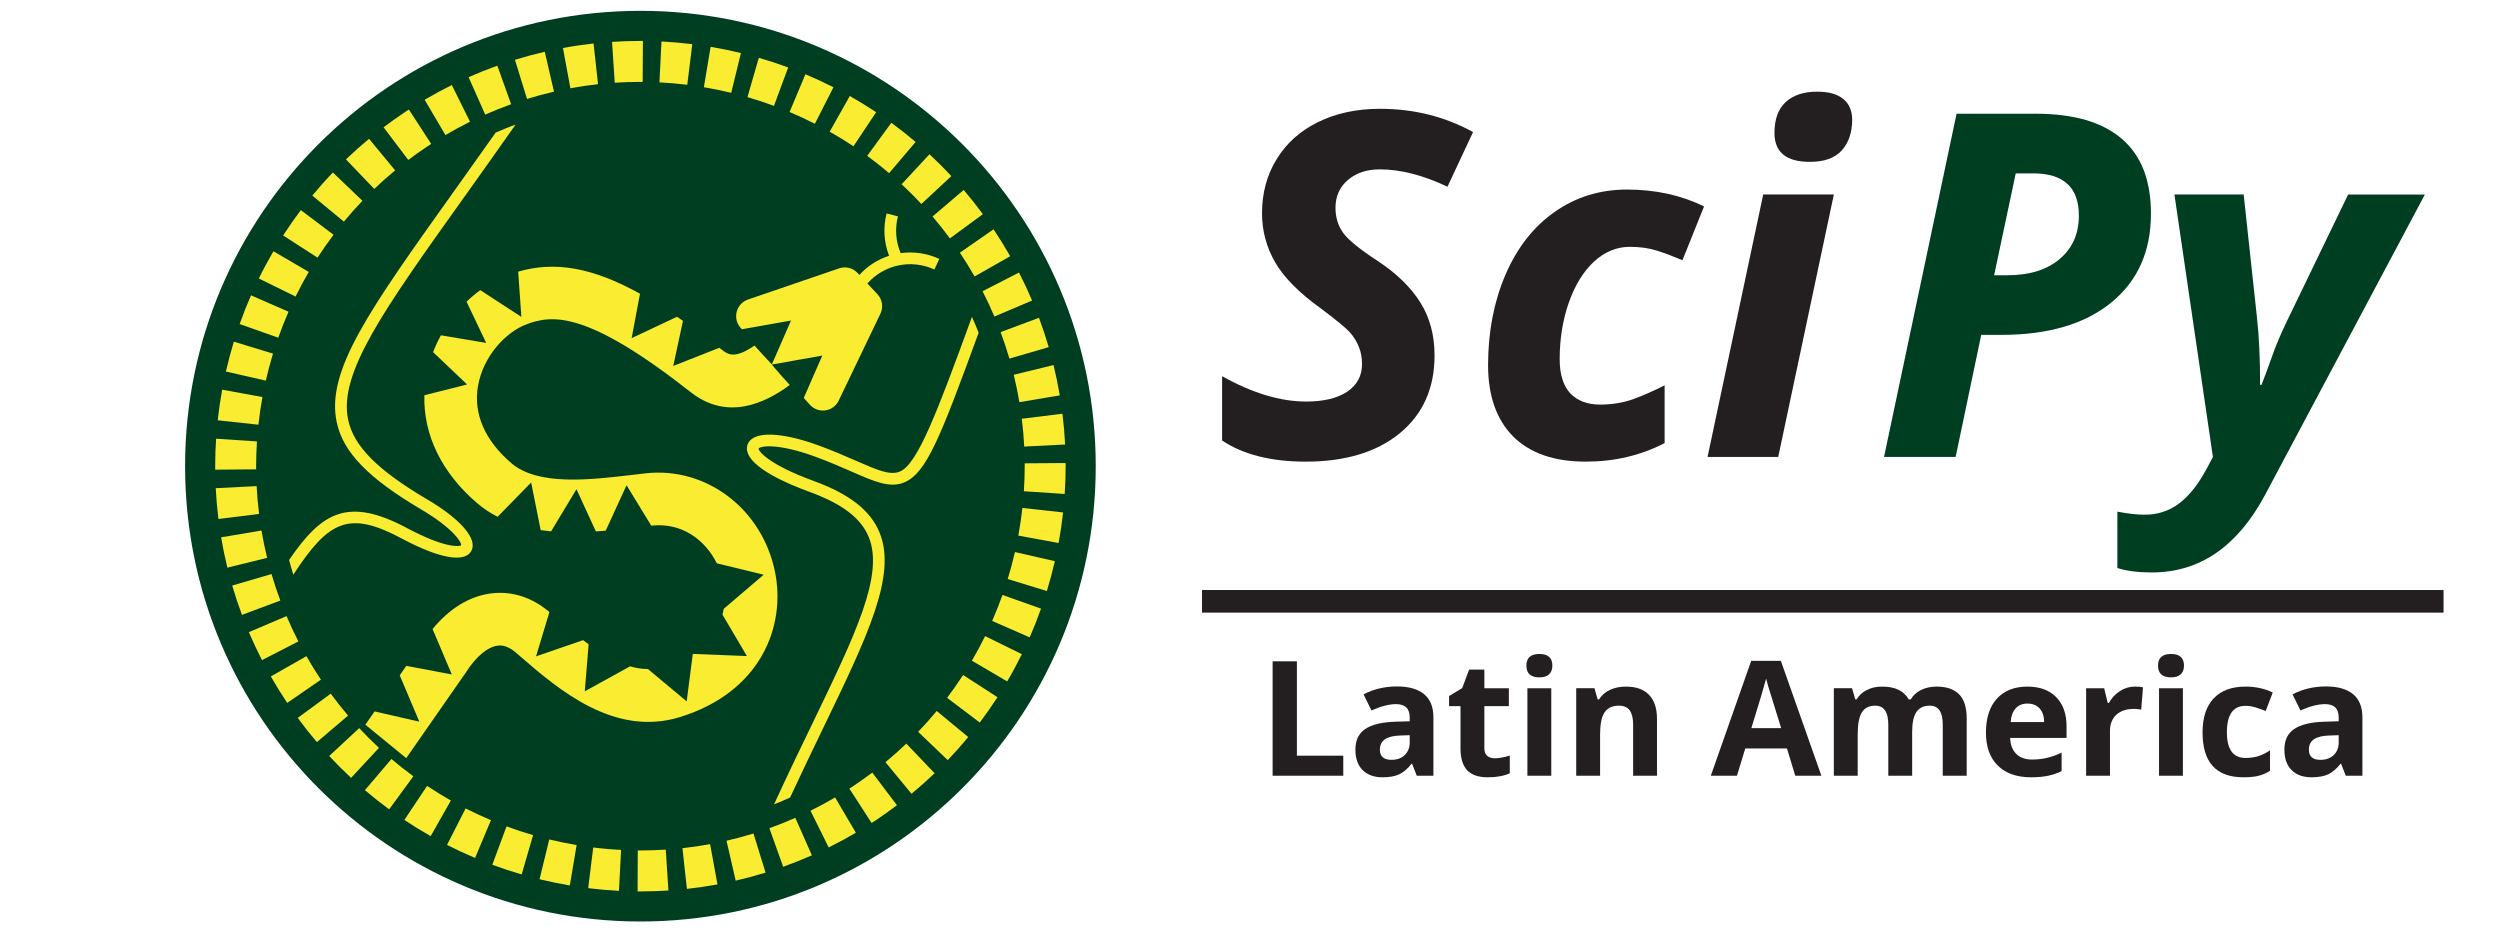 <?xml version="1.0" encoding="UTF-8" standalone="no"?>
<!-- Generator: Adobe Illustrator 16.0.0, SVG Export Plug-In . SVG Version: 6.00 Build 0)  -->

<svg
   xmlns:dc="http://purl.org/dc/elements/1.1/"
   xmlns:cc="http://creativecommons.org/ns#"
   xmlns:rdf="http://www.w3.org/1999/02/22-rdf-syntax-ns#"
   xmlns:svg="http://www.w3.org/2000/svg"
   xmlns="http://www.w3.org/2000/svg"
   xmlns:sodipodi="http://sodipodi.sourceforge.net/DTD/sodipodi-0.dtd"
   xmlns:inkscape="http://www.inkscape.org/namespaces/inkscape"
   version="1.1"
   id="Layer_1"
   x="0px"
   y="0px"
   width="624px"
   height="233px"
   viewBox="0 0 624 233"
   enable-background="new 0 0 624 233"
   xml:space="preserve"
   inkscape:version="0.91 r13725"
   sodipodi:docname="logo2-path.svg"><defs
     id="defs4426" /><sodipodi:namedview
     pagecolor="#ffffff"
     bordercolor="#666666"
     borderopacity="1"
     objecttolerance="10"
     gridtolerance="10"
     guidetolerance="10"
     inkscape:pageopacity="0"
     inkscape:pageshadow="2"
     inkscape:window-width="1362"
     inkscape:window-height="729"
     id="namedview4424"
     showgrid="true"
     inkscape:zoom="1.3509615"
     inkscape:cx="379.22269"
     inkscape:cy="119.04946"
     inkscape:window-x="0"
     inkscape:window-y="18"
     inkscape:window-maximized="0"
     inkscape:current-layer="Layer_1"><inkscape:grid
       type="xygrid"
       id="grid4530" /></sodipodi:namedview><g
     id="g6307"><g
       id="g6076"><g
         id="g4392"><g
           id="g4394"><path
             d="m 273.496,116.355 c 0,62.765 -50.883,113.652 -113.647,113.652 -62.767,0 -113.652,-50.888 -113.652,-113.652 0,-62.768 50.886,-113.651 113.652,-113.651 62.764,10e-4 113.647,50.884 113.647,113.651 z"
             id="path4396"
             inkscape:connector-curvature="0"
             style="fill:#003e22" /></g></g><g
         id="g4398"><g
           id="g4400"><path
             d="m 219.558,132.982 c -2.249,-5.551 -7.494,-9.662 -16.497,-12.95 -11.45,-4.171 -13.758,-7.511 -13.729,-8.071 0.436,-0.637 4.74,-1.405 13.98,1.964 3.613,1.319 6.589,2.622 9.216,3.772 5.793,2.545 9.629,4.222 13.247,2.679 5.42,-2.323 8.847,-10.894 18.493,-37.33 -0.528,-1.336 -1.085,-2.655 -1.67,-3.953 -8.771,24.043 -13.561,36.716 -17.973,38.595 -2.453,1.049 -5.638,-0.346 -10.924,-2.666 -2.662,-1.164 -5.687,-2.491 -9.387,-3.844 -8.119,-2.957 -14.407,-3.517 -16.819,-1.495 -0.834,0.699 -1.205,1.716 -1.016,2.785 0.75,4.304 10.085,8.309 15.583,10.308 8.172,2.982 12.868,6.571 14.79,11.302 3.834,9.441 -3.288,24.179 -14.062,46.483 -2.914,6.014 -6.202,12.824 -9.587,20.196 1.354,-0.538 2.687,-1.098 4.004,-1.697 2.899,-6.22 5.701,-12.039 8.208,-17.233 11.121,-23.005 18.459,-38.206 14.143,-48.845 z"
             id="path4402"
             inkscape:connector-curvature="0"
             style="fill:#f9ec31" /></g><g
           id="g4404"><path
             d="m 100.262,134.409 c 9.351,4.99 15.686,6.135 17.369,3.135 1.663,-2.961 -2.56,-7.913 -11.022,-12.902 -12.414,-7.317 -18.304,-13.255 -19.706,-19.845 -2.457,-11.574 8.677,-27.184 28.895,-55.513 3.88,-5.446 8.261,-11.583 12.9,-18.197 -1.687,0.616 -3.341,1.296 -4.98,2.008 -3.676,5.209 -7.146,10.076 -10.294,14.495 -21.375,29.95 -32.102,44.984 -29.377,57.815 1.587,7.471 7.891,13.975 21.08,21.753 8.074,4.765 10.118,8.249 9.979,8.929 -0.403,0.374 -4.049,0.776 -13.467,-4.25 -14.761,-7.88 -21.298,-4.061 -29.484,7.932 0.331,1.23 0.674,2.462 1.052,3.681 8.87,-13.598 13.912,-16.048 27.055,-9.041 z"
             id="path4406"
             inkscape:connector-curvature="0"
             style="fill:#f9ec31" /></g></g><g
         id="g4408"><g
           id="g4410"><path
             d="m 159.939,222.494 -0.8,-0.007 0.05,-10.216 0.75,0 c 2.065,0 4.167,-0.068 6.236,-0.201 l 0.665,10.198 c -2.292,0.148 -4.609,0.226 -6.901,0.226 z m -5.443,-0.14 c -2.56,-0.13 -5.143,-0.358 -7.685,-0.671 l 1.255,-10.145 c 2.305,0.286 4.644,0.492 6.952,0.607 l -0.522,10.209 z m 16.958,-0.489 -1.114,-10.155 c 2.312,-0.255 4.631,-0.595 6.901,-1.012 l 1.845,10.055 c -2.511,0.456 -5.073,0.834 -7.632,1.112 z m -29.228,-0.857 c -2.506,-0.417 -5.043,-0.945 -7.553,-1.548 l 2.421,-9.932 c 2.267,0.547 4.568,1.022 6.834,1.403 l -1.702,10.077 z m 41.399,-1.198 -2.286,-9.96 c 2.257,-0.518 4.519,-1.121 6.729,-1.807 l 3.015,9.763 c -2.45,0.757 -4.957,1.432 -7.458,2.004 z m -53.416,-1.548 c -2.461,-0.714 -4.924,-1.53 -7.328,-2.417 l 3.549,-9.584 c 2.175,0.811 4.399,1.544 6.623,2.185 l -2.844,9.816 z m 65.273,-1.912 -3.447,-9.625 c 2.188,-0.781 4.369,-1.654 6.478,-2.588 l 4.134,9.351 c -2.339,1.031 -4.75,1.989 -7.165,2.862 z m -76.902,-2.211 c -2.375,-0.996 -4.73,-2.089 -7.005,-3.252 l 4.646,-9.102 c 2.054,1.049 4.179,2.031 6.322,2.936 l -3.963,9.418 z m 88.263,-2.616 -4.541,-9.159 c 2.085,-1.032 4.146,-2.146 6.139,-3.317 l 5.186,8.805 c -2.205,1.294 -4.486,2.531 -6.784,3.671 z M 107.499,208.7 c -2.231,-1.265 -4.443,-2.621 -6.568,-4.039 l 5.67,-8.503 c 1.919,1.273 3.917,2.506 5.936,3.652 l -5.038,8.89 z m 110.058,-3.282 -5.55,-8.58 c 0.383,-0.244 0.752,-0.494 1.131,-0.741 1.563,-1.05 3.106,-2.149 4.582,-3.265 l 6.159,8.157 c -1.629,1.231 -3.336,2.444 -5.061,3.604 -0.418,0.282 -0.84,0.555 -1.261,0.825 z M 97.137,202.01 c -2.066,-1.516 -4.1,-3.119 -6.053,-4.782 l 6.621,-7.784 c 1.761,1.5 3.602,2.951 5.464,4.318 l -6.032,8.248 z m 130.374,-3.888 -6.503,-7.884 c 1.78,-1.466 3.529,-3.02 5.209,-4.629 l 7.062,7.391 c -1.858,1.776 -3.799,3.497 -5.768,5.122 z M 87.629,194.154 c -1.872,-1.745 -3.708,-3.58 -5.459,-5.463 l 7.489,-6.951 c 1.58,1.697 3.242,3.356 4.929,4.928 l -6.959,7.486 z m 148.921,-4.423 -7.376,-7.07 c 1.601,-1.667 3.154,-3.417 4.629,-5.204 l 7.874,6.513 c -1.633,1.975 -3.359,3.917 -5.127,5.761 z M 79.095,185.234 c -1.65,-1.944 -3.263,-3.982 -4.782,-6.047 l 8.238,-6.049 c 1.374,1.874 2.832,3.715 4.328,5.474 l -7.784,6.622 z m 165.456,-4.892 -8.154,-6.163 c 1.39,-1.84 2.731,-3.758 3.993,-5.702 l 8.583,5.544 c -1.395,2.156 -2.885,4.279 -4.422,6.321 z M 71.693,175.445 71.64,175.367 c -1.443,-2.157 -2.794,-4.338 -4.04,-6.532 l 8.88,-5.057 c 1.126,1.98 2.344,3.953 3.623,5.866 l -8.41,5.801 z m 179.702,-5.369 -8.816,-5.166 c 1.17,-1.994 2.282,-4.063 3.305,-6.14 l 9.171,4.509 c -1.132,2.306 -2.361,4.592 -3.66,6.797 z M 65.393,164.767 c -1.172,-2.277 -2.274,-4.631 -3.276,-6.984 l 9.406,-4.001 c 0.902,2.132 1.9,4.256 2.954,6.317 l -9.084,4.668 z m 191.614,-5.68 -9.363,-4.103 c 0.931,-2.128 1.793,-4.309 2.571,-6.484 l 9.626,3.417 c -0.855,2.411 -1.811,4.826 -2.834,7.17 z M 60.4,153.475 c -0.894,-2.392 -1.719,-4.854 -2.442,-7.322 l 9.811,-2.871 c 0.654,2.224 1.39,4.447 2.205,6.612 l -9.574,3.581 z m 200.898,-5.952 -9.771,-2.996 c 0.681,-2.215 1.284,-4.48 1.803,-6.738 l 9.964,2.281 c -0.577,2.492 -1.248,5.002 -1.996,7.453 z M 56.754,141.682 c -0.609,-2.488 -1.136,-5.035 -1.563,-7.56 l 10.074,-1.706 c 0.388,2.281 0.863,4.581 1.414,6.824 l -9.925,2.442 z m 207.471,-6.147 -10.053,-1.85 c 0.422,-2.275 0.76,-4.595 1.014,-6.901 l 10.163,1.122 c -0.281,2.544 -0.657,5.114 -1.124,7.629 z M 54.521,129.54 c -0.316,-2.545 -0.544,-5.133 -0.675,-7.687 l 10.208,-0.519 c 0.117,2.31 0.321,4.644 0.611,6.94 l -10.144,1.266 z m 211.23,-6.245 -10.194,-0.68 c 0.138,-2.104 0.208,-4.242 0.208,-6.351 l 0,-0.618 10.216,-0.072 0.005,0.69 c 0,2.335 -0.079,4.697 -0.235,7.031 z m -212.04,-6.066 0,-0.776 c 0,-2.311 0.074,-4.64 0.226,-6.945 l 10.196,0.676 c -0.134,2.075 -0.204,4.179 -0.204,6.269 l 0.005,0.694 -10.223,0.082 z m 201.933,-5.766 c -0.11,-2.31 -0.316,-4.645 -0.604,-6.945 l 10.146,-1.256 c 0.313,2.544 0.537,5.133 0.665,7.692 l -10.207,0.509 z m -191.145,-5.455 -10.16,-1.106 c 0.278,-2.55 0.651,-5.119 1.112,-7.635 l 10.053,1.836 c -0.418,2.275 -0.755,4.6 -1.005,6.905 z m 189.937,-5.631 c -0.382,-2.281 -0.854,-4.582 -1.405,-6.829 l 9.926,-2.43 c 0.614,2.497 1.136,5.037 1.563,7.568 l -10.084,1.691 z M 66.344,95.004 56.381,92.733 c 0.572,-2.497 1.241,-5.003 1.989,-7.452 l 9.772,2.985 c -0.677,2.214 -1.278,4.481 -1.798,6.738 z m 185.604,-5.497 c -0.646,-2.214 -1.384,-4.446 -2.195,-6.613 l 9.576,-3.572 c 0.896,2.397 1.715,4.871 2.431,7.324 l -9.812,2.861 z M 69.455,84.293 59.817,80.886 c 0.858,-2.42 1.812,-4.836 2.837,-7.175 l 9.36,4.098 c -0.928,2.113 -1.787,4.294 -2.559,6.484 z m 178.747,-5.286 c -0.902,-2.127 -1.894,-4.25 -2.953,-6.316 l 9.094,-4.664 c 1.171,2.286 2.274,4.635 3.269,6.987 l -9.41,3.993 z m -174.425,-4.995 -9.175,-4.5 c 1.129,-2.31 2.36,-4.59 3.647,-6.797 l 8.821,5.158 c -1.164,1.995 -2.276,4.06 -3.293,6.139 z m 169.481,-5.007 c -1.144,-2.003 -2.373,-4.001 -3.67,-5.937 l 8.395,-5.833 0.118,0.173 c 1.415,2.121 2.779,4.333 4.042,6.547 l -8.885,5.05 z M 79.255,64.309 70.672,58.771 c 1.39,-2.154 2.874,-4.282 4.415,-6.326 l 8.165,6.154 c -1.398,1.85 -2.74,3.769 -3.997,5.71 z m 157.841,-4.802 c -1.38,-1.875 -2.837,-3.715 -4.332,-5.469 l 7.772,-6.63 c 1.657,1.941 3.269,3.976 4.788,6.046 l -8.228,6.053 z M 85.836,55.32 77.952,48.817 c 1.63,-1.977 3.354,-3.919 5.128,-5.769 l 7.386,7.065 c -1.606,1.673 -3.161,3.425 -4.63,5.207 z m 144.143,-4.404 c -1.582,-1.701 -3.24,-3.359 -4.932,-4.927 l 6.949,-7.49 c 1.879,1.74 3.715,3.575 5.464,5.451 l -7.481,6.966 z M 93.418,47.156 86.349,39.778 c 1.845,-1.768 3.786,-3.497 5.763,-5.13 l 6.515,7.872 C 96.84,44 95.086,45.56 93.418,47.156 Z m 128.505,-3.94 c -1.762,-1.5 -3.604,-2.95 -5.469,-4.318 l 6.026,-8.249 c 2.068,1.512 4.105,3.118 6.059,4.779 l -6.616,7.788 z m -120.02,-3.292 -6.161,-8.15 c 1.663,-1.262 3.393,-2.49 5.135,-3.659 0.39,-0.257 0.784,-0.518 1.182,-0.772 l 5.564,8.574 c -0.359,0.23 -0.712,0.46 -1.062,0.699 -1.583,1.053 -3.148,2.167 -4.658,3.308 z M 213.025,36.51 c -1.92,-1.278 -3.918,-2.504 -5.938,-3.646 l 5.025,-8.899 c 2.236,1.265 4.447,2.621 6.576,4.04 l -5.663,8.505 z m -101.843,-2.8 -5.192,-8.806 c 2.209,-1.304 4.495,-2.538 6.784,-3.677 l 4.541,9.157 c -2.071,1.026 -4.132,2.145 -6.133,3.326 z m 92.217,-2.82 c -2.056,-1.049 -4.184,-2.032 -6.321,-2.933 l 3.954,-9.422 c 2.367,0.997 4.721,2.087 6.999,3.242 l -4.632,9.113 z m -82.294,-2.284 -4.143,-9.346 c 2.351,-1.038 4.762,-2.006 7.172,-2.869 l 3.441,9.624 c -2.176,0.78 -4.354,1.652 -6.47,2.591 z m 72.076,-2.183 c -2.166,-0.801 -4.395,-1.536 -6.617,-2.181 l 2.836,-9.815 c 2.466,0.711 4.932,1.521 7.331,2.411 l -3.55,9.585 z m -61.637,-1.732 -3.017,-9.765 c 2.446,-0.752 4.947,-1.429 7.45,-2.008 l 2.297,9.962 c -2.254,0.516 -4.521,1.128 -6.73,1.811 z m 50.97,-1.524 c -2.244,-0.544 -4.544,-1.016 -6.83,-1.399 l 1.686,-10.083 c 2.536,0.429 5.081,0.951 7.561,1.555 l -2.417,9.927 z M 142.37,22.031 140.516,11.984 c 2.522,-0.473 5.09,-0.846 7.634,-1.129 l 1.118,10.159 c -2.302,0.253 -4.617,0.595 -6.898,1.017 z m 29.168,-0.867 c -2.296,-0.288 -4.63,-0.486 -6.945,-0.602 l 0.514,-10.208 c 2.564,0.13 5.146,0.355 7.687,0.667 l -1.256,10.143 z m -18.101,-0.52 -0.672,-10.192 c 2.311,-0.155 4.669,-0.232 6.991,-0.232 l 0.716,0.003 -0.062,10.22 -0.654,0 c -2.102,-0.001 -4.225,0.066 -6.319,0.201 z"
             id="path4412"
             inkscape:connector-curvature="0"
             style="fill:#f9ec31" /></g></g><g
         id="g4414"><g
           id="g4416"><path
             d="m 128.974,130.964 -0.872,-0.27 c 0.288,0.103 0.581,0.179 0.872,0.27 z"
             id="path4418"
             inkscape:connector-curvature="0"
             style="fill:#ed3258" /></g><g
           id="g4420"><path
             d="m 224.803,63.183 c -1.217,-2.888 -1.471,-6.106 -0.675,-9.18 l -2.832,-0.724 c -0.906,3.532 -0.677,7.215 0.622,10.561 -2.793,0.898 -5.358,2.519 -7.419,4.777 l -0.459,-0.489 c -1.18,-1.26 -2.986,-1.707 -4.615,-1.141 L 186.7,74.765 c -1.39,0.475 -2.452,1.62 -2.82,3.043 -0.369,1.428 0,2.938 0.987,4.031 l 0.31,0.344 12.262,-2.175 -4.783,10.946 c -0.801,-0.834 -1.605,-1.692 -2.42,-2.588 l -1.913,-2.123 c -4.488,3.14 -6.401,2.411 -7.798,1.309 -0.335,-0.259 -0.647,-0.494 -0.978,-0.748 l -11.504,4.534 2.428,-11.257 c -0.496,-0.346 -0.988,-0.681 -1.477,-1.016 l -11.33,5.329 2.08,-11.09 C 147.796,66.705 138.446,65.147 129.34,67.802 l 0.795,11.292 -10.251,-6.676 c -1.2,0.877 -2.348,1.835 -3.432,2.88 l 4.903,10.294 -11.297,-1.903 c -0.742,1.356 -1.404,2.756 -1.96,4.199 l 8.493,8.075 -10.673,2.694 c -0.249,9.93 4.333,19.367 13.204,26.958 1.591,1.357 3.297,2.459 5.075,3.38 l 8.38,-8.565 2.37,11.887 c 0.865,0.124 1.734,0.224 2.61,0.307 l 6.331,-10.515 4.843,10.534 c 0.824,-0.054 1.644,-0.119 2.458,-0.193 l 5.199,-11.338 6.169,10.093 c 0.017,0 0.034,-0.006 0.048,-0.006 7.663,-0.837 13.443,3.624 16.31,9.405 l 11.699,2.847 -9.957,8.503 c -0.081,0.478 -0.189,0.966 -0.324,1.461 l 6.096,10.337 -13.51,-0.537 -1.524,11.848 -9.662,-8.066 c -1.491,-0.009 -2.984,-0.248 -4.467,-0.681 l -11.303,6.239 0.958,-11.746 c -0.462,-0.335 -0.918,-0.68 -1.373,-1.029 l -11.752,4.045 3.341,-11.057 c -4.462,-3.781 -9.609,-5.378 -14.901,-4.61 -5.269,0.766 -10.131,3.825 -14.272,8.846 l 4.808,11.336 -11.352,-2.147 -1.647,2.367 4.889,11.561 -11.162,-2.55 -2.31,3.316 10.201,8.344 14.864,-21.346 0.129,-0.197 c 2.442,-3.786 5.258,-6.168 7.738,-6.522 0.558,-0.086 2.255,-0.33 4.589,1.677 l 1.246,1.074 c 9.283,8.023 23.304,20.148 39.746,15.067 20.292,-6.273 26.527,-22.783 23.716,-36.37 -3.245,-15.615 -17.107,-26.141 -32.247,-24.478 -1.175,0.135 -2.382,0.274 -3.619,0.423 -10.361,1.217 -23.263,2.736 -29.892,-2.934 -6.628,-5.664 -9.518,-12.306 -8.368,-19.193 1.27,-7.534 6.928,-13.443 11.867,-15.384 6.686,-2.627 15.379,-3.494 41.246,16.84 9.101,7.151 18.456,2.833 24.715,-1.802 l -1.917,-2.127 c -0.846,-0.958 -1.706,-1.95 -2.58,-2.967 l 12.621,-2.243 -4.627,10.573 1.529,1.697 c 0.484,0.547 1.087,0.944 1.75,1.185 0.673,0.244 1.401,0.325 2.125,0.225 1.447,-0.211 2.698,-1.126 3.321,-2.445 l 10.41,-21.681 c 0.782,-1.63 0.479,-3.571 -0.762,-4.893 l -2.49,-2.651 c 4.153,-4.692 10.91,-6.169 16.724,-3.489 l 1.229,-2.649 c -3.116,-1.45 -6.459,-1.886 -9.651,-1.438 z"
             id="path4422"
             inkscape:connector-curvature="0"
             style="fill:#f9ec31" /></g></g></g><g
       id="g6283"><g
         id="g4384"
         style="fill:#231f20;fill-opacity:1"
         transform="matrix(1.141,0,0,1,-50.891,22)"><g
           id="g4386"
           style="fill:#231f20;fill-opacity:1"><rect
             x="307.548"
             y="125.27"
             width="271.595"
             height="5.642"
             id="rect4388"
             style="fill:#231f20;fill-opacity:1" /></g></g><g
         style="font-style:normal;font-variant:normal;font-weight:normal;font-stretch:normal;font-size:105px;line-height:125%;font-family:Monospace;-inkscape-font-specification:Monospace;text-align:start;letter-spacing:0px;word-spacing:0px;writing-mode:lr-tb;text-anchor:start;fill:#003e22;fill-opacity:1;stroke:none;stroke-width:1px;stroke-linecap:butt;stroke-linejoin:miter;stroke-opacity:1"
         id="text4430"><path
           d="m 358.064,88.741 q 0,12.246 -8.672,19.395 -8.672,7.09 -23.496,7.09 -12.949,0 -20.859,-5.273 l 0,-16.055 q 11.309,6.328 20.977,6.328 6.562,0 10.254,-2.461 3.691,-2.52 3.691,-6.855 0,-2.52 -0.82,-4.395 -0.762,-1.934 -2.227,-3.574 -1.465,-1.641 -7.266,-5.977 -8.086,-5.801 -11.367,-11.484 -3.281,-5.684 -3.281,-12.246 0,-7.559 3.633,-13.477 3.633,-5.977 10.312,-9.258 6.738,-3.34 15.469,-3.34 12.715,0 23.262,5.801 l -6.387,13.652 q -9.141,-4.336 -16.875,-4.336 -4.863,0 -7.969,2.637 -3.105,2.637 -3.105,6.973 0,3.574 1.934,6.27 1.934,2.637 8.672,7.031 7.09,4.688 10.605,10.371 3.516,5.625 3.516,13.184 z"
           style="font-size:120px;fill:#231f20;fill-opacity:1"
           id="path6273" /><path
           d="m 395.798,115.225 q -11.777,0 -18.105,-6.27 -6.27,-6.328 -6.27,-17.813 0,-12.422 4.336,-22.559 4.395,-10.195 12.305,-15.703 7.91,-5.566 18.047,-5.566 10.664,0 19.219,4.219 l -5.391,13.418 q -3.164,-1.348 -6.211,-2.344 -3.047,-0.996 -6.914,-0.996 -4.98,0 -9.023,3.75 -3.984,3.75 -6.27,10.312 -2.227,6.504 -2.227,14.004 0,5.625 2.637,8.496 2.695,2.813 7.441,2.813 4.453,0 8.262,-1.348 3.809,-1.406 7.852,-3.457 l 0,14.414 q -8.906,4.629 -19.688,4.629 z"
           style="font-size:120px;fill:#231f20;fill-opacity:1"
           id="path6275" /><path
           d="m 442.907,33.194 q 0,-5.098 2.754,-7.676 2.812,-2.637 7.91,-2.637 4.277,0 6.504,1.816 2.227,1.816 2.227,5.215 0,4.688 -2.578,7.617 -2.578,2.871 -7.969,2.871 -8.848,0 -8.848,-7.207 z m 0.938,80.859 -17.637,0 13.887,-65.508 17.637,0 -13.887,65.508 z"
           style="font-size:120px;fill:#231f20;fill-opacity:1"
           id="path6277" /><path
           d="m 497.736,68.702 3.281,0 q 8.32,0 13.066,-4.043 4.805,-4.043 4.805,-10.84 0,-10.547 -11.426,-10.547 l -4.336,0 -5.391,25.43 z m 39.141,-15.352 q 0,14.121 -9.961,22.207 -9.902,8.027 -27.363,8.027 l -5.039,0 -6.387,30.469 -17.871,0 18.105,-85.664 19.805,0 q 14.18,0 21.445,6.27 7.266,6.211 7.266,18.691 z"
           style="font-style:italic;font-variant:normal;font-weight:bold;font-stretch:normal;font-size:120px;font-family:'Open Sans';-inkscape-font-specification:'Open Sans Bold Italic';fill:#003e22;fill-opacity:1"
           id="path6279" /><path
           d="m 542.736,48.546 17.285,0 3.281,30.352 q 0.82,7.148 0.82,17.168 l 0.352,0 q 1.172,-2.988 2.578,-6.973 1.406,-4.043 3.809,-9.023 l 15.234,-31.523 19.16,0 -39.844,74.883 q -10.371,19.453 -28.301,19.453 -5.273,0 -8.613,-1.113 l 0,-14.062 q 3.984,0.762 6.797,0.762 4.922,0 8.613,-2.812 3.75,-2.812 6.914,-8.73 l 1.523,-2.871 -9.609,-65.508 z"
           style="font-style:italic;font-variant:normal;font-weight:bold;font-stretch:normal;font-size:120px;font-family:'Open Sans';-inkscape-font-specification:'Open Sans Bold Italic';fill:#003e22;fill-opacity:1"
           id="path6281" /></g><g
         style="font-style:normal;font-variant:normal;font-weight:normal;font-stretch:normal;font-size:105px;line-height:125%;font-family:Monospace;-inkscape-font-specification:Monospace;text-align:start;letter-spacing:0px;word-spacing:0px;writing-mode:lr-tb;text-anchor:start;fill:#231f20;fill-opacity:1;stroke:none;stroke-width:1px;stroke-linecap:butt;stroke-linejoin:miter;stroke-opacity:1"
         id="text4436"><path
           d="m 317.646,193.619 0,-28.555 6.055,0 0,23.555 11.582,0 0,5 -17.637,0 z"
           style="font-style:normal;font-variant:normal;font-weight:bold;font-stretch:normal;font-size:40px;font-family:'Open Sans';-inkscape-font-specification:'Open Sans Bold';fill:#231f20;fill-opacity:1"
           id="path6248" /><path
           d="m 353.622,193.619 -1.152,-2.969 -0.156,0 q -1.504,1.895 -3.105,2.637 -1.582,0.723 -4.141,0.723 -3.145,0 -4.961,-1.797 -1.797,-1.797 -1.797,-5.117 0,-3.477 2.422,-5.117 2.441,-1.66 7.344,-1.836 l 3.789,-0.117 0,-0.957 q 0,-3.32 -3.398,-3.32 -2.617,0 -6.152,1.582 l -1.973,-4.023 q 3.77,-1.973 8.359,-1.973 4.395,0 6.738,1.914 2.344,1.914 2.344,5.82 l 0,14.551 -4.16,0 z m -1.758,-10.117 -2.305,0.078 q -2.598,0.078 -3.867,0.938 -1.27,0.859 -1.27,2.617 0,2.52 2.891,2.52 2.07,0 3.301,-1.191 1.25,-1.191 1.25,-3.164 l 0,-1.797 z"
           style="font-style:normal;font-variant:normal;font-weight:bold;font-stretch:normal;font-size:40px;font-family:'Open Sans';-inkscape-font-specification:'Open Sans Bold';fill:#231f20;fill-opacity:1"
           id="path6250" /><path
           d="m 373.095,189.264 q 1.562,0 3.75,-0.684 l 0,4.434 q -2.227,0.996 -5.469,0.996 -3.574,0 -5.215,-1.797 -1.621,-1.816 -1.621,-5.43 l 0,-10.527 -2.852,0 0,-2.52 3.281,-1.992 1.719,-4.609 3.809,0 0,4.648 6.113,0 0,4.473 -6.113,0 0,10.527 q 0,1.27 0.703,1.875 0.723,0.605 1.895,0.605 z"
           style="font-style:normal;font-variant:normal;font-weight:bold;font-stretch:normal;font-size:40px;font-family:'Open Sans';-inkscape-font-specification:'Open Sans Bold';fill:#231f20;fill-opacity:1"
           id="path6252" /><path
           d="m 380.986,166.139 q 0,-2.91 3.242,-2.91 3.242,0 3.242,2.91 0,1.387 -0.82,2.168 -0.801,0.762 -2.422,0.762 -3.242,0 -3.242,-2.93 z m 6.211,27.48 -5.957,0 0,-21.836 5.957,0 0,21.836 z"
           style="font-style:normal;font-variant:normal;font-weight:bold;font-stretch:normal;font-size:40px;font-family:'Open Sans';-inkscape-font-specification:'Open Sans Bold';fill:#231f20;fill-opacity:1"
           id="path6254" /><path
           d="m 413.583,193.619 -5.957,0 0,-12.754 q 0,-2.363 -0.84,-3.535 -0.84,-1.191 -2.676,-1.191 -2.5,0 -3.613,1.68 -1.113,1.66 -1.113,5.527 l 0,10.273 -5.957,0 0,-21.836 4.551,0 0.801,2.793 0.332,0 q 0.996,-1.582 2.734,-2.383 1.758,-0.82 3.984,-0.82 3.809,0 5.781,2.07 1.973,2.051 1.973,5.938 l 0,14.238 z"
           style="font-style:normal;font-variant:normal;font-weight:bold;font-stretch:normal;font-size:40px;font-family:'Open Sans';-inkscape-font-specification:'Open Sans Bold';fill:#231f20;fill-opacity:1"
           id="path6256" /><path
           d="m 448.095,193.619 -2.07,-6.797 -10.41,0 -2.07,6.797 -6.523,0 10.078,-28.672 7.402,0 10.117,28.672 -6.523,0 z m -3.516,-11.875 q -2.871,-9.238 -3.242,-10.449 -0.352,-1.211 -0.508,-1.914 -0.645,2.5 -3.691,12.363 l 7.441,0 z"
           style="font-style:normal;font-variant:normal;font-weight:bold;font-stretch:normal;font-size:40px;font-family:'Open Sans';-inkscape-font-specification:'Open Sans Bold';fill:#231f20;fill-opacity:1"
           id="path6258" /><path
           d="m 477.275,193.619 -5.957,0 0,-12.754 q 0,-2.363 -0.801,-3.535 -0.781,-1.191 -2.48,-1.191 -2.285,0 -3.32,1.68 -1.035,1.68 -1.035,5.527 l 0,10.273 -5.957,0 0,-21.836 4.551,0 0.801,2.793 0.332,0 q 0.879,-1.504 2.539,-2.344 1.66,-0.859 3.809,-0.859 4.902,0 6.641,3.203 l 0.527,0 q 0.879,-1.523 2.578,-2.363 1.719,-0.84 3.867,-0.84 3.711,0 5.605,1.914 1.914,1.895 1.914,6.094 l 0,14.238 -5.977,0 0,-12.754 q 0,-2.363 -0.801,-3.535 -0.781,-1.191 -2.48,-1.191 -2.188,0 -3.281,1.562 -1.074,1.562 -1.074,4.961 l 0,10.957 z"
           style="font-style:normal;font-variant:normal;font-weight:bold;font-stretch:normal;font-size:40px;font-family:'Open Sans';-inkscape-font-specification:'Open Sans Bold';fill:#231f20;fill-opacity:1"
           id="path6260" /><path
           d="m 506.064,175.611 q -1.895,0 -2.969,1.211 -1.074,1.191 -1.23,3.398 l 8.359,0 q -0.039,-2.207 -1.152,-3.398 -1.113,-1.211 -3.008,-1.211 z m 0.84,18.398 q -5.273,0 -8.242,-2.91 -2.969,-2.91 -2.969,-8.242 0,-5.488 2.734,-8.477 2.754,-3.008 7.598,-3.008 4.629,0 7.207,2.637 2.578,2.637 2.578,7.285 l 0,2.891 -14.082,0 q 0.098,2.539 1.504,3.965 1.406,1.426 3.945,1.426 1.973,0 3.73,-0.41 1.758,-0.41 3.672,-1.309 l 0,4.609 q -1.562,0.781 -3.34,1.152 -1.777,0.391 -4.336,0.391 z"
           style="font-style:normal;font-variant:normal;font-weight:bold;font-stretch:normal;font-size:40px;font-family:'Open Sans';-inkscape-font-specification:'Open Sans Bold';fill:#231f20;fill-opacity:1"
           id="path6262" /><path
           d="m 532.88,171.373 q 1.211,0 2.012,0.176 l -0.449,5.586 q -0.723,-0.195 -1.758,-0.195 -2.852,0 -4.453,1.465 -1.582,1.465 -1.582,4.102 l 0,11.113 -5.957,0 0,-21.836 4.512,0 0.879,3.672 0.293,0 q 1.016,-1.836 2.734,-2.949 1.738,-1.133 3.77,-1.133 z"
           style="font-style:normal;font-variant:normal;font-weight:bold;font-stretch:normal;font-size:40px;font-family:'Open Sans';-inkscape-font-specification:'Open Sans Bold';fill:#231f20;fill-opacity:1"
           id="path6264" /><path
           d="m 538.642,166.139 q 0,-2.91 3.242,-2.91 3.242,0 3.242,2.91 0,1.387 -0.82,2.168 -0.801,0.762 -2.422,0.762 -3.242,0 -3.242,-2.93 z m 6.211,27.48 -5.957,0 0,-21.836 5.957,0 0,21.836 z"
           style="font-style:normal;font-variant:normal;font-weight:bold;font-stretch:normal;font-size:40px;font-family:'Open Sans';-inkscape-font-specification:'Open Sans Bold';fill:#231f20;fill-opacity:1"
           id="path6266" /><path
           d="m 559.951,194.01 q -10.195,0 -10.195,-11.191 0,-5.566 2.773,-8.496 2.773,-2.949 7.949,-2.949 3.789,0 6.797,1.484 l -1.758,4.609 q -1.406,-0.566 -2.617,-0.918 -1.211,-0.371 -2.422,-0.371 -4.648,0 -4.648,6.602 0,6.406 4.648,6.406 1.719,0 3.184,-0.449 1.465,-0.469 2.93,-1.445 l 0,5.098 q -1.445,0.918 -2.93,1.27 -1.465,0.352 -3.711,0.352 z"
           style="font-style:normal;font-variant:normal;font-weight:bold;font-stretch:normal;font-size:40px;font-family:'Open Sans';-inkscape-font-specification:'Open Sans Bold';fill:#231f20;fill-opacity:1"
           id="path6268" /><path
           d="m 585.497,193.619 -1.152,-2.969 -0.156,0 q -1.504,1.895 -3.105,2.637 -1.582,0.723 -4.141,0.723 -3.145,0 -4.961,-1.797 -1.797,-1.797 -1.797,-5.117 0,-3.477 2.422,-5.117 2.441,-1.66 7.344,-1.836 l 3.789,-0.117 0,-0.957 q 0,-3.32 -3.398,-3.32 -2.617,0 -6.152,1.582 l -1.973,-4.023 q 3.77,-1.973 8.359,-1.973 4.395,0 6.738,1.914 2.344,1.914 2.344,5.82 l 0,14.551 -4.16,0 z m -1.758,-10.117 -2.305,0.078 q -2.598,0.078 -3.867,0.938 -1.27,0.859 -1.27,2.617 0,2.52 2.891,2.52 2.07,0 3.301,-1.191 1.25,-1.191 1.25,-3.164 l 0,-1.797 z"
           style="font-style:normal;font-variant:normal;font-weight:bold;font-stretch:normal;font-size:40px;font-family:'Open Sans';-inkscape-font-specification:'Open Sans Bold';fill:#231f20;fill-opacity:1"
           id="path6270" /></g></g></g></svg>